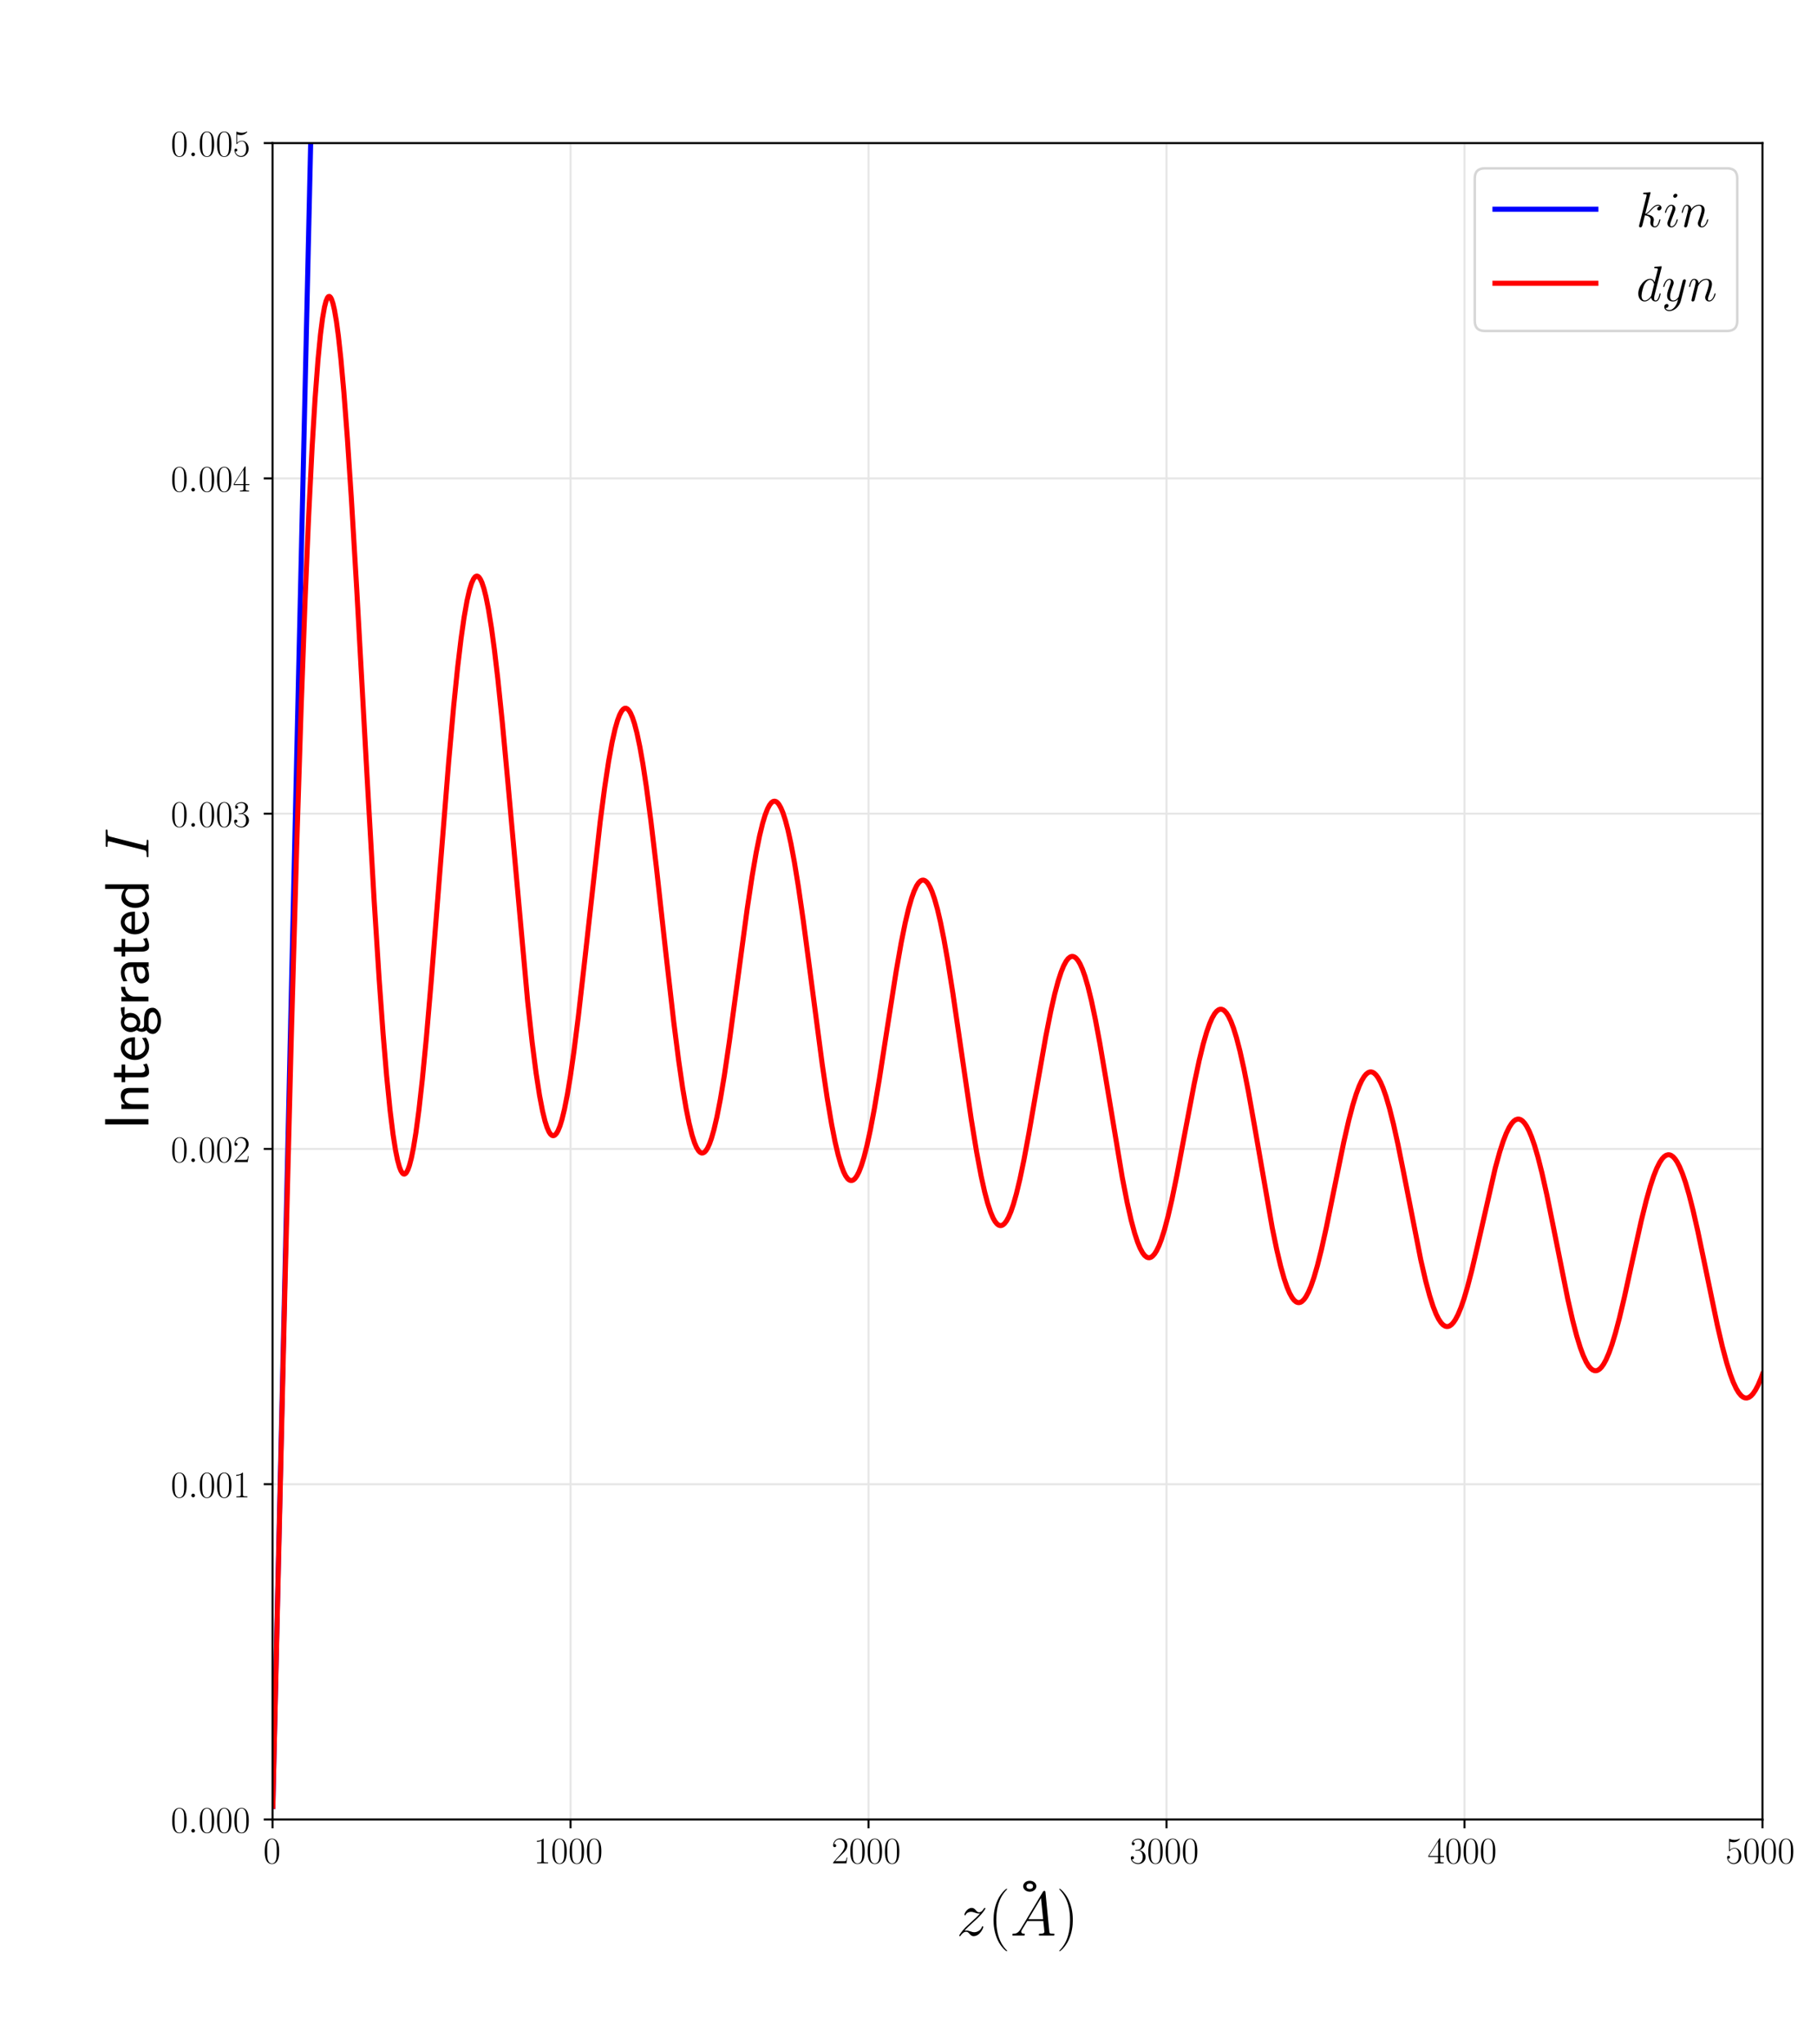 <?xml version="1.0" encoding="utf-8" standalone="no"?>
<!DOCTYPE svg PUBLIC "-//W3C//DTD SVG 1.1//EN"
  "http://www.w3.org/Graphics/SVG/1.1/DTD/svg11.dtd">
<!-- Created with matplotlib (https://matplotlib.org/) -->
<svg height="810pt" version="1.1" viewBox="0 0 720 810" width="720pt" xmlns="http://www.w3.org/2000/svg" xmlns:xlink="http://www.w3.org/1999/xlink">
 <defs>
  <style type="text/css">*{stroke-linecap:butt;stroke-linejoin:round;}</style>
 </defs>
 <g id="figure_1">
  <g id="patch_1">
   <path d="M 0 810 
L 720 810 
L 720 0 
L 0 0 
z
" style="fill:#ffffff;"/>
  </g>
  <g id="axes_1">
   <g id="patch_2">
    <path d="M 108 720.9 
L 698.4 720.9 
L 698.4 56.7 
L 108 56.7 
z
" style="fill:#ffffff;"/>
   </g>
   <g id="matplotlib.axis_1">
    <g id="xtick_1">
     <g id="line2d_1">
      <path clip-path="url(#p5149ba539e)" d="M 108 720.9 
L 108 56.7 
" style="fill:none;stroke:#e6e6e6;stroke-linecap:square;stroke-width:0.8;"/>
     </g>
     <g id="line2d_2">
      <defs>
       <path d="M 0 0 
L 0 3.5 
" id="m4b9dac8e34" style="stroke:#000000;stroke-width:0.8;"/>
      </defs>
      <g>
       <use style="stroke:#000000;stroke-width:0.8;" x="108" xlink:href="#m4b9dac8e34" y="720.9"/>
      </g>
     </g>
     <g id="text_1">
      <!-- $\mathdefault{0}$ -->
      <g transform="translate(104.342 738.278)scale(0.15 -0.15)">
       <defs>
        <path d="M 42 31.641 
C 42 37.75 41.906 48.125 37.703 56.109 
C 34 63.109 28.094 65.594 22.906 65.594 
C 18.094 65.594 12 63.406 8.203 56.203 
C 4.203 48.719 3.797 39.438 3.797 31.641 
C 3.797 25.953 3.906 17.281 7 9.672 
C 11.297 -0.609 19 -2 22.906 -2 
C 27.5 -2 34.5 -0.109 38.594 9.375 
C 41.594 16.281 42 24.359 42 31.641 
z
M 22.906 -0.406 
C 16.5 -0.406 12.703 5.078 11.297 12.688 
C 10.203 18.562 10.203 27.156 10.203 32.75 
C 10.203 40.438 10.203 46.828 11.5 52.922 
C 13.406 61.391 19 64 22.906 64 
C 27 64 32.297 61.297 34.203 53.125 
C 35.5 47.438 35.594 40.734 35.594 32.75 
C 35.594 26.25 35.594 18.266 34.406 12.375 
C 32.297 1.484 26.406 -0.406 22.906 -0.406 
z
" id="CMR17-48"/>
       </defs>
       <use transform="scale(0.996)" xlink:href="#CMR17-48"/>
      </g>
     </g>
    </g>
    <g id="xtick_2">
     <g id="line2d_3">
      <path clip-path="url(#p5149ba539e)" d="M 226.08 720.9 
L 226.08 56.7 
" style="fill:none;stroke:#e6e6e6;stroke-linecap:square;stroke-width:0.8;"/>
     </g>
     <g id="line2d_4">
      <g>
       <use style="stroke:#000000;stroke-width:0.8;" x="226.08" xlink:href="#m4b9dac8e34" y="720.9"/>
      </g>
     </g>
     <g id="text_2">
      <!-- $\mathdefault{1000}$ -->
      <g transform="translate(211.448 738.278)scale(0.15 -0.15)">
       <defs>
        <path d="M 26.594 63.406 
C 26.594 65.5 26.5 65.5 25.094 65.5 
C 21.203 61.188 15.297 59.797 9.703 59.797 
C 9.406 59.797 8.906 59.797 8.797 59.5 
C 8.703 59.297 8.703 59.094 8.703 57 
C 11.797 57 17 57.594 21 59.984 
L 21 7.203 
C 21 3.688 20.797 2.5 12.203 2.5 
L 9.203 2.5 
L 9.203 0 
C 14 0 19 0 23.797 0 
C 28.594 0 33.594 0 38.406 0 
L 38.406 2.5 
L 35.406 2.5 
C 26.797 2.5 26.594 3.594 26.594 7.156 
z
" id="CMR17-49"/>
       </defs>
       <use transform="scale(0.996)" xlink:href="#CMR17-49"/>
       <use transform="translate(45.69 0)scale(0.996)" xlink:href="#CMR17-48"/>
       <use transform="translate(91.381 0)scale(0.996)" xlink:href="#CMR17-48"/>
       <use transform="translate(137.071 0)scale(0.996)" xlink:href="#CMR17-48"/>
      </g>
     </g>
    </g>
    <g id="xtick_3">
     <g id="line2d_5">
      <path clip-path="url(#p5149ba539e)" d="M 344.16 720.9 
L 344.16 56.7 
" style="fill:none;stroke:#e6e6e6;stroke-linecap:square;stroke-width:0.8;"/>
     </g>
     <g id="line2d_6">
      <g>
       <use style="stroke:#000000;stroke-width:0.8;" x="344.16" xlink:href="#m4b9dac8e34" y="720.9"/>
      </g>
     </g>
     <g id="text_3">
      <!-- $\mathdefault{2000}$ -->
      <g transform="translate(329.528 738.278)scale(0.15 -0.15)">
       <defs>
        <path d="M 41.703 15.453 
L 39.906 15.453 
C 38.906 8.375 38.094 7.172 37.703 6.562 
C 37.203 5.766 30 5.766 28.594 5.766 
L 9.406 5.766 
C 13 9.672 20 16.75 28.5 24.953 
C 34.594 30.734 41.703 37.531 41.703 47.422 
C 41.703 59.219 32.297 66 21.797 66 
C 10.797 66 4.094 56.312 4.094 47.344 
C 4.094 43.438 7 42.938 8.203 42.938 
C 9.203 42.938 12.203 43.547 12.203 47.031 
C 12.203 50.109 9.594 51 8.203 51 
C 7.594 51 7 50.906 6.594 50.703 
C 8.5 59.219 14.297 63.406 20.406 63.406 
C 29.094 63.406 34.797 56.516 34.797 47.422 
C 34.797 38.734 29.703 31.25 24 24.75 
L 4.094 2.281 
L 4.094 0 
L 39.297 0 
z
" id="CMR17-50"/>
       </defs>
       <use transform="scale(0.996)" xlink:href="#CMR17-50"/>
       <use transform="translate(45.69 0)scale(0.996)" xlink:href="#CMR17-48"/>
       <use transform="translate(91.381 0)scale(0.996)" xlink:href="#CMR17-48"/>
       <use transform="translate(137.071 0)scale(0.996)" xlink:href="#CMR17-48"/>
      </g>
     </g>
    </g>
    <g id="xtick_4">
     <g id="line2d_7">
      <path clip-path="url(#p5149ba539e)" d="M 462.24 720.9 
L 462.24 56.7 
" style="fill:none;stroke:#e6e6e6;stroke-linecap:square;stroke-width:0.8;"/>
     </g>
     <g id="line2d_8">
      <g>
       <use style="stroke:#000000;stroke-width:0.8;" x="462.24" xlink:href="#m4b9dac8e34" y="720.9"/>
      </g>
     </g>
     <g id="text_4">
      <!-- $\mathdefault{3000}$ -->
      <g transform="translate(447.608 738.278)scale(0.15 -0.15)">
       <defs>
        <path d="M 22.094 33.703 
C 31 33.703 34.906 25.969 34.906 17.031 
C 34.906 5 28.5 0.391 22.703 0.391 
C 17.406 0.391 8.797 3.031 6.094 10.828 
C 6.594 10.625 7.094 10.625 7.594 10.625 
C 10 10.625 11.797 12.219 11.797 14.812 
C 11.797 17.703 9.594 19 7.594 19 
C 5.906 19 3.297 18.203 3.297 14.469 
C 3.297 5.234 12.297 -2 22.906 -2 
C 34 -2 42.5 6.719 42.5 16.953 
C 42.5 26.672 34.5 33.703 25 34.797 
C 32.594 36.375 39.906 43.062 39.906 52.016 
C 39.906 59.688 32 65.297 23 65.297 
C 13.906 65.297 5.906 59.828 5.906 52.016 
C 5.906 48.594 8.5 48 9.797 48 
C 11.906 48 13.703 49.297 13.703 51.891 
C 13.703 54.469 11.906 55.766 9.797 55.766 
C 9.406 55.766 8.906 55.766 8.5 55.578 
C 11.406 61.859 19.297 63 22.797 63 
C 26.297 63 32.906 61.328 32.906 51.875 
C 32.906 49.109 32.5 44.188 29.094 39.844 
C 26.094 36 22.703 36 19.406 35.688 
C 18.906 35.688 16.594 35.453 16.203 35.453 
C 15.5 35.359 15.094 35.266 15.094 34.5 
C 15.094 33.797 15.203 33.703 17.203 33.703 
z
" id="CMR17-51"/>
       </defs>
       <use transform="scale(0.996)" xlink:href="#CMR17-51"/>
       <use transform="translate(45.69 0)scale(0.996)" xlink:href="#CMR17-48"/>
       <use transform="translate(91.381 0)scale(0.996)" xlink:href="#CMR17-48"/>
       <use transform="translate(137.071 0)scale(0.996)" xlink:href="#CMR17-48"/>
      </g>
     </g>
    </g>
    <g id="xtick_5">
     <g id="line2d_9">
      <path clip-path="url(#p5149ba539e)" d="M 580.32 720.9 
L 580.32 56.7 
" style="fill:none;stroke:#e6e6e6;stroke-linecap:square;stroke-width:0.8;"/>
     </g>
     <g id="line2d_10">
      <g>
       <use style="stroke:#000000;stroke-width:0.8;" x="580.32" xlink:href="#m4b9dac8e34" y="720.9"/>
      </g>
     </g>
     <g id="text_5">
      <!-- $\mathdefault{4000}$ -->
      <g transform="translate(565.688 738.278)scale(0.15 -0.15)">
       <defs>
        <path d="M 33.594 64.406 
C 33.594 66.5 33.5 66.5 31.703 66.5 
L 2 19.594 
L 2 17 
L 27.797 17 
L 27.797 7.141 
C 27.797 3.5 27.594 2.5 20.594 2.5 
L 18.703 2.5 
L 18.703 0 
C 21.906 0 27.297 0 30.703 0 
C 34.094 0 39.5 0 42.703 0 
L 42.703 2.5 
L 40.797 2.5 
C 33.797 2.5 33.594 3.5 33.594 7.141 
L 33.594 17 
L 43.797 17 
L 43.797 19.594 
L 33.594 19.594 
z
M 28.094 57.859 
L 28.094 19.594 
L 4 19.594 
z
" id="CMR17-52"/>
       </defs>
       <use transform="scale(0.996)" xlink:href="#CMR17-52"/>
       <use transform="translate(45.69 0)scale(0.996)" xlink:href="#CMR17-48"/>
       <use transform="translate(91.381 0)scale(0.996)" xlink:href="#CMR17-48"/>
       <use transform="translate(137.071 0)scale(0.996)" xlink:href="#CMR17-48"/>
      </g>
     </g>
    </g>
    <g id="xtick_6">
     <g id="line2d_11">
      <path clip-path="url(#p5149ba539e)" d="M 698.4 720.9 
L 698.4 56.7 
" style="fill:none;stroke:#e6e6e6;stroke-linecap:square;stroke-width:0.8;"/>
     </g>
     <g id="line2d_12">
      <g>
       <use style="stroke:#000000;stroke-width:0.8;" x="698.4" xlink:href="#m4b9dac8e34" y="720.9"/>
      </g>
     </g>
     <g id="text_6">
      <!-- $\mathdefault{5000}$ -->
      <g transform="translate(683.768 738.278)scale(0.15 -0.15)">
       <defs>
        <path d="M 11.406 57.688 
C 12.406 57.281 16.5 56 20.703 56 
C 30 56 35.094 61.109 38 64.062 
C 38 64.953 38 65.5 37.406 65.5 
C 37.297 65.5 37.094 65.5 36.297 65.047 
C 32.797 63.406 28.703 62.078 23.703 62.078 
C 20.703 62.078 16.203 62.484 11.297 64.672 
C 10.203 65.172 10 65.172 9.906 65.172 
C 9.406 65.172 9.297 65.062 9.297 63.078 
L 9.297 34.422 
C 9.297 32.641 9.297 32.141 10.297 32.141 
C 10.797 32.141 11 32.344 11.5 33.031 
C 14.703 37.516 19.094 39.406 24.094 39.406 
C 27.594 39.406 35.094 37.219 35.094 20.141 
C 35.094 16.953 35.094 11.172 32.094 6.578 
C 29.594 2.484 25.703 0.391 21.406 0.391 
C 14.797 0.391 8.094 5 6.297 12.719 
C 6.703 12.609 7.5 12.422 7.906 12.422 
C 9.203 12.422 11.703 13.125 11.703 16.219 
C 11.703 18.906 9.797 20 7.906 20 
C 5.594 20 4.094 18.594 4.094 15.797 
C 4.094 7.094 11 -2 21.594 -2 
C 31.906 -2 41.703 6.875 41.703 19.75 
C 41.703 31.719 33.906 41 24.203 41 
C 19.094 41 14.797 39.109 11.406 35.531 
z
" id="CMR17-53"/>
       </defs>
       <use transform="scale(0.996)" xlink:href="#CMR17-53"/>
       <use transform="translate(45.69 0)scale(0.996)" xlink:href="#CMR17-48"/>
       <use transform="translate(91.381 0)scale(0.996)" xlink:href="#CMR17-48"/>
       <use transform="translate(137.071 0)scale(0.996)" xlink:href="#CMR17-48"/>
      </g>
     </g>
    </g>
    <g id="text_7">
     <!-- $z(\AA)$ -->
     <g transform="translate(379.019 766.884)scale(0.25 -0.25)">
      <defs>
       <path d="M 12.703 7.594 
C 17 12.547 20.5 15.688 25.5 20.25 
C 31.5 25.5 34.094 28.016 35.5 29.547 
C 42.5 36.531 46 42.391 46 43.188 
C 46 44 45.203 44 45 44 
C 44.297 44 44.094 43.641 43.594 42.969 
C 41.094 38.969 38.703 36.984 36.094 36.984 
C 34 36.984 32.906 37.828 31 40.078 
C 28.906 42.422 27.203 44 24.297 44 
C 17 44 12.594 35.266 12.594 33.25 
C 12.594 32.938 12.703 32.312 13.594 32.312 
C 14.406 32.312 14.5 32.672 14.797 33.328 
C 16.5 37.062 21.297 37.719 23.203 37.719 
C 25.297 37.719 27.297 37.125 29.406 36.359 
C 33.203 35 34.797 35 35.797 35 
C 36.5 35 36.906 35 37.406 35.094 
C 34.094 31.156 28.703 26.297 24.203 22.156 
L 14.094 12.75 
C 8 6.484 4.297 0.516 4.297 -0.188 
C 4.297 -0.797 4.797 -1 5.406 -1 
C 6 -1 6.094 -0.891 6.797 0.219 
C 8.406 2.547 11.594 6 15.297 6 
C 17.406 6 18.406 5.344 20.406 3.016 
C 22.297 0.953 24 -1 27.203 -1 
C 37 -1 42.594 11.438 42.594 13.688 
C 42.594 14.109 42.5 14.719 41.5 14.719 
C 40.703 14.719 40.594 14.328 40.297 13.359 
C 38.094 7.625 32.203 5.281 28.297 5.281 
C 26.203 5.281 24.203 5.875 22.094 6.641 
C 18.094 8 17 8 15.703 8 
C 14.703 8 13.594 8 12.703 7.594 
z
" id="CMMI12-122"/>
       <path d="M 30.594 -24.391 
C 30.594 -24.297 30.594 -24.094 30.297 -23.797 
C 25.703 -19.125 13.406 -6.359 13.406 24.703 
C 13.406 55.766 25.5 68.422 30.406 73.391 
C 30.406 73.5 30.594 73.703 30.594 74 
C 30.594 74.297 30.297 74.5 29.906 74.5 
C 28.797 74.5 20.297 67.125 15.406 56.156 
C 10.406 45.109 9 34.359 9 24.812 
C 9 17.625 9.703 5.484 15.703 -7.359 
C 20.5 -17.734 28.703 -25 29.906 -25 
C 30.406 -25 30.594 -24.797 30.594 -24.391 
z
" id="CMR17-40"/>
       <path d="M 41.703 60.75 
C 41.703 65.312 37.203 69.469 31.203 69.469 
C 25.203 69.469 20.703 65.312 20.703 60.75 
C 20.703 56.172 25.203 52 31.203 52 
C 37.203 52 41.703 56.172 41.703 60.75 
z
M 31.203 56.484 
C 29 56.484 26 57.172 26 60.734 
C 26 64.094 28.703 65 31.203 65 
C 33.406 65 36.406 64.297 36.406 60.734 
C 36.406 57.375 33.703 56.484 31.203 56.484 
z
" id="CMSS17-23"/>
       <path d="M 17 10.797 
C 13.5 4.906 10.094 2.906 5.297 2.906 
C 4.203 2.812 3.406 2.812 3.406 0.906 
C 3.406 0.375 3.906 0 4.594 0 
C 6.406 0 10.906 0 12.703 0 
C 15.594 0 18.797 0 21.594 0 
C 22.203 0 23.406 0 23.406 1.906 
C 23.406 2.812 22.594 2.906 22 2.906 
C 19.703 2.906 17.797 3.688 17.797 6.062 
C 17.797 7.438 18.406 8.531 19.703 10.703 
L 27.297 23.109 
L 52.797 23.109 
C 52.906 22.234 52.906 21.453 53 20.562 
C 53.297 18 54.5 7.734 54.5 5.875 
C 54.5 2.906 49.406 2.906 47.797 2.906 
C 46.703 2.906 45.594 2.906 45.594 1.094 
C 45.594 0 46.5 0 47.094 0 
C 48.797 0 50.797 0 52.5 0 
L 58.203 0 
C 64.297 0 68.703 0 68.797 0 
C 69.5 0 70.594 0 70.594 1.906 
C 70.594 2.906 69.703 2.906 68.203 2.906 
C 62.703 2.906 62.594 3.812 62.297 6.781 
L 56.203 68.812 
C 56 70.797 55.594 71 54.5 71 
C 53.5 71 52.906 70.797 52 69.297 
z
M 29 26 
L 49.094 59.672 
L 52.5 26 
z
" id="CMMI12-65"/>
       <path d="M 26.297 24.703 
C 26.297 31.875 25.594 44.016 19.594 56.859 
C 14.797 67.234 6.594 74.5 5.406 74.5 
C 5.094 74.5 4.703 74.391 4.703 73.891 
C 4.703 73.703 4.797 73.594 4.906 73.391 
C 9.703 68.406 21.906 55.75 21.906 24.75 
C 21.906 -6.359 9.797 -19.016 4.906 -24.016 
C 4.797 -24.203 4.703 -24.312 4.703 -24.5 
C 4.703 -25 5.094 -25 5.406 -25 
C 6.5 -25 15 -17.625 19.906 -6.656 
C 24.906 4.391 26.297 15.141 26.297 24.703 
z
" id="CMR17-41"/>
      </defs>
      <use transform="scale(0.996)" xlink:href="#CMMI12-122"/>
      <use transform="translate(49.755 0)scale(0.996)" xlink:href="#CMR17-40"/>
      <use transform="translate(85.036 17.619)scale(0.996)" xlink:href="#CMSS17-23"/>
      <use transform="translate(85.036 0)scale(0.996)" xlink:href="#CMMI12-65"/>
      <use transform="translate(158.164 0)scale(0.996)" xlink:href="#CMR17-41"/>
     </g>
    </g>
   </g>
   <g id="matplotlib.axis_2">
    <g id="ytick_1">
     <g id="line2d_13">
      <path clip-path="url(#p5149ba539e)" d="M 108 720.9 
L 698.4 720.9 
" style="fill:none;stroke:#e6e6e6;stroke-linecap:square;stroke-width:0.8;"/>
     </g>
     <g id="line2d_14">
      <defs>
       <path d="M 0 0 
L -3.5 0 
" id="m3fe569fb90" style="stroke:#000000;stroke-width:0.8;"/>
      </defs>
      <g>
       <use style="stroke:#000000;stroke-width:0.8;" x="108" xlink:href="#m3fe569fb90" y="720.9"/>
      </g>
     </g>
     <g id="text_8">
      <!-- $\mathdefault{0.000}$ -->
      <g transform="translate(67.67 726.089)scale(0.15 -0.15)">
       <defs>
        <path d="M 18.406 4.797 
C 18.406 7.688 16 9.672 13.594 9.672 
C 10.703 9.672 8.703 7.281 8.703 4.891 
C 8.703 2 11.094 0 13.5 0 
C 16.406 0 18.406 2.391 18.406 4.797 
z
" id="CMMI12-58"/>
       </defs>
       <use transform="scale(0.996)" xlink:href="#CMR17-48"/>
       <use transform="translate(45.69 0)scale(0.996)" xlink:href="#CMMI12-58"/>
       <use transform="translate(72.788 0)scale(0.996)" xlink:href="#CMR17-48"/>
       <use transform="translate(118.478 0)scale(0.996)" xlink:href="#CMR17-48"/>
       <use transform="translate(164.169 0)scale(0.996)" xlink:href="#CMR17-48"/>
      </g>
     </g>
    </g>
    <g id="ytick_2">
     <g id="line2d_15">
      <path clip-path="url(#p5149ba539e)" d="M 108 588.06 
L 698.4 588.06 
" style="fill:none;stroke:#e6e6e6;stroke-linecap:square;stroke-width:0.8;"/>
     </g>
     <g id="line2d_16">
      <g>
       <use style="stroke:#000000;stroke-width:0.8;" x="108" xlink:href="#m3fe569fb90" y="588.06"/>
      </g>
     </g>
     <g id="text_9">
      <!-- $\mathdefault{0.001}$ -->
      <g transform="translate(67.67 593.249)scale(0.15 -0.15)">
       <use transform="scale(0.996)" xlink:href="#CMR17-48"/>
       <use transform="translate(45.69 0)scale(0.996)" xlink:href="#CMMI12-58"/>
       <use transform="translate(72.788 0)scale(0.996)" xlink:href="#CMR17-48"/>
       <use transform="translate(118.478 0)scale(0.996)" xlink:href="#CMR17-48"/>
       <use transform="translate(164.169 0)scale(0.996)" xlink:href="#CMR17-49"/>
      </g>
     </g>
    </g>
    <g id="ytick_3">
     <g id="line2d_17">
      <path clip-path="url(#p5149ba539e)" d="M 108 455.22 
L 698.4 455.22 
" style="fill:none;stroke:#e6e6e6;stroke-linecap:square;stroke-width:0.8;"/>
     </g>
     <g id="line2d_18">
      <g>
       <use style="stroke:#000000;stroke-width:0.8;" x="108" xlink:href="#m3fe569fb90" y="455.22"/>
      </g>
     </g>
     <g id="text_10">
      <!-- $\mathdefault{0.002}$ -->
      <g transform="translate(67.67 460.409)scale(0.15 -0.15)">
       <use transform="scale(0.996)" xlink:href="#CMR17-48"/>
       <use transform="translate(45.69 0)scale(0.996)" xlink:href="#CMMI12-58"/>
       <use transform="translate(72.788 0)scale(0.996)" xlink:href="#CMR17-48"/>
       <use transform="translate(118.478 0)scale(0.996)" xlink:href="#CMR17-48"/>
       <use transform="translate(164.169 0)scale(0.996)" xlink:href="#CMR17-50"/>
      </g>
     </g>
    </g>
    <g id="ytick_4">
     <g id="line2d_19">
      <path clip-path="url(#p5149ba539e)" d="M 108 322.38 
L 698.4 322.38 
" style="fill:none;stroke:#e6e6e6;stroke-linecap:square;stroke-width:0.8;"/>
     </g>
     <g id="line2d_20">
      <g>
       <use style="stroke:#000000;stroke-width:0.8;" x="108" xlink:href="#m3fe569fb90" y="322.38"/>
      </g>
     </g>
     <g id="text_11">
      <!-- $\mathdefault{0.003}$ -->
      <g transform="translate(67.67 327.569)scale(0.15 -0.15)">
       <use transform="scale(0.996)" xlink:href="#CMR17-48"/>
       <use transform="translate(45.69 0)scale(0.996)" xlink:href="#CMMI12-58"/>
       <use transform="translate(72.788 0)scale(0.996)" xlink:href="#CMR17-48"/>
       <use transform="translate(118.478 0)scale(0.996)" xlink:href="#CMR17-48"/>
       <use transform="translate(164.169 0)scale(0.996)" xlink:href="#CMR17-51"/>
      </g>
     </g>
    </g>
    <g id="ytick_5">
     <g id="line2d_21">
      <path clip-path="url(#p5149ba539e)" d="M 108 189.54 
L 698.4 189.54 
" style="fill:none;stroke:#e6e6e6;stroke-linecap:square;stroke-width:0.8;"/>
     </g>
     <g id="line2d_22">
      <g>
       <use style="stroke:#000000;stroke-width:0.8;" x="108" xlink:href="#m3fe569fb90" y="189.54"/>
      </g>
     </g>
     <g id="text_12">
      <!-- $\mathdefault{0.004}$ -->
      <g transform="translate(67.67 194.729)scale(0.15 -0.15)">
       <use transform="scale(0.996)" xlink:href="#CMR17-48"/>
       <use transform="translate(45.69 0)scale(0.996)" xlink:href="#CMMI12-58"/>
       <use transform="translate(72.788 0)scale(0.996)" xlink:href="#CMR17-48"/>
       <use transform="translate(118.478 0)scale(0.996)" xlink:href="#CMR17-48"/>
       <use transform="translate(164.169 0)scale(0.996)" xlink:href="#CMR17-52"/>
      </g>
     </g>
    </g>
    <g id="ytick_6">
     <g id="line2d_23">
      <path clip-path="url(#p5149ba539e)" d="M 108 56.7 
L 698.4 56.7 
" style="fill:none;stroke:#e6e6e6;stroke-linecap:square;stroke-width:0.8;"/>
     </g>
     <g id="line2d_24">
      <g>
       <use style="stroke:#000000;stroke-width:0.8;" x="108" xlink:href="#m3fe569fb90" y="56.7"/>
      </g>
     </g>
     <g id="text_13">
      <!-- $\mathdefault{0.005}$ -->
      <g transform="translate(67.67 61.889)scale(0.15 -0.15)">
       <use transform="scale(0.996)" xlink:href="#CMR17-48"/>
       <use transform="translate(45.69 0)scale(0.996)" xlink:href="#CMMI12-58"/>
       <use transform="translate(72.788 0)scale(0.996)" xlink:href="#CMR17-48"/>
       <use transform="translate(118.478 0)scale(0.996)" xlink:href="#CMR17-48"/>
       <use transform="translate(164.169 0)scale(0.996)" xlink:href="#CMR17-53"/>
      </g>
     </g>
    </g>
    <g id="text_14">
     <!-- Integrated $I$ -->
     <g transform="translate(58.826 447.683)rotate(-90)scale(0.25 -0.25)">
      <defs>
       <path d="M 17.094 69 
L 8.703 69 
L 8.703 0 
L 17.094 0 
z
" id="CMSS17-73"/>
       <path d="M 40.906 29.328 
C 40.906 35.672 39.406 44 28.094 44 
C 21.703 44 17.5 40.719 14.703 37.328 
L 14.703 43.094 
L 7.406 43.094 
L 7.406 0 
L 15 0 
L 15 24.359 
C 15 30.688 17.406 37.938 24.203 37.938 
C 33 37.938 33.297 32 33.297 28.578 
L 33.297 0 
L 40.906 0 
z
" id="CMSS17-110"/>
       <path d="M 16.703 37 
L 29.703 37 
L 29.703 42.766 
L 16.703 42.766 
L 16.703 55 
L 9.594 55 
L 9.594 42.766 
L 1.703 42.766 
L 1.703 37 
L 9.406 37 
L 9.406 11.703 
C 9.406 6 10.703 -1 17.297 -1 
C 22.297 -1 26.906 0.391 31.297 2.688 
L 29.703 8.562 
C 27.297 6.469 24.406 5.266 21.297 5.266 
C 16.906 5.266 16.703 10.875 16.703 13.375 
z
" id="CMSS17-116"/>
       <path d="M 39.094 21.516 
C 39.094 24.844 38.906 31.297 35.703 36.641 
C 32.203 42.391 26.5 44 22.203 44 
C 11.797 44 3 34.188 3 21.484 
C 3 9.094 12.094 -1 23.594 -1 
C 28.094 -1 33.594 0.297 38.594 3.875 
C 38.594 4.281 38.406 6.469 38.297 6.562 
C 38.297 6.766 38 9.844 38 10.25 
C 33.203 6.359 27.703 5.078 23.703 5.078 
C 17.297 5.078 10.406 10.422 10.094 21.516 
z
M 10.906 27 
C 12.203 32.562 16.594 37.828 22.203 37.828 
C 23.703 37.828 30.703 37.828 32.5 27 
z
" id="CMSS17-101"/>
       <path d="M 44.5 43.875 
C 38.797 43.875 33.906 42.781 29.906 40.891 
C 26.594 43.391 23.203 43.875 20.906 43.875 
C 12.203 43.875 5.594 36.703 5.594 28.344 
C 5.594 22.938 8.594 18.859 8.797 18.672 
C 7 16.172 6 13.484 6 10.5 
C 6 7 7.406 4.516 8.5 3.125 
C 3.297 -0.047 2.594 -4.906 2.594 -6.797 
C 2.594 -14.031 11.703 -20 23.406 -20 
C 35.203 -20 44.297 -14.031 44.297 -6.688 
C 44.297 7 29 7 24.797 7 
L 16.703 7 
C 15.203 7 11.203 7 11.203 12.359 
C 11.203 14.391 12.094 15.688 12.203 15.781 
C 13.703 14.688 16.797 13 20.906 13 
C 29.203 13 36.094 19.969 36.094 28.547 
C 36.094 33.312 33.906 36.797 33 38 
L 33.297 38 
C 33.594 38 37.797 38 39.297 38 
C 42.5 38 42.797 37.953 45.594 37.797 
z
M 20.906 18.469 
C 17.5 18.469 12.703 20.547 12.703 28.484 
C 12.703 37.109 18.203 38.5 20.797 38.5 
C 24.203 38.5 29 36.422 29 28.484 
C 29 19.859 23.5 18.469 20.906 18.469 
z
M 24.703 -0.156 
C 27.094 -0.156 37.203 -0.156 37.203 -6.906 
C 37.203 -11.156 31 -14.516 23.5 -14.516 
C 15.906 -14.516 9.703 -11.25 9.703 -6.797 
C 9.703 -6.297 9.703 -0.156 16.594 -0.156 
z
" id="CMSS17-103"/>
       <path d="M 14.906 21.297 
C 14.906 30.703 21.797 37 30.594 37 
L 30.594 43.578 
C 24.203 43.578 18.203 40.391 14.594 35.203 
L 14.594 43.094 
L 7.5 43.094 
L 7.5 0 
L 14.906 0 
z
" id="CMSS17-114"/>
       <path d="M 37.594 27.984 
C 37.594 37.375 30.906 43.875 21.906 43.875 
C 17.5 43.875 12.703 43.078 7.203 39.891 
L 7.797 33.359 
C 10.297 35.125 14.594 38 21.797 38 
C 26.906 38 30 34.062 30 27.844 
L 30 24 
C 14 24 4 19.344 4 11.344 
C 4 7.203 6.5 -1 14.797 -1 
C 16.297 -1 24.406 -1 30.203 3.391 
L 30.203 -0.297 
L 37.594 -0.297 
z
M 30 12.75 
C 30 10.953 30 8.562 27 6.781 
C 24.406 5.078 21.094 5.078 19.703 5.078 
C 14.703 5.078 11.297 7.984 11.297 11.625 
C 11.297 18.922 26.906 18.922 30 18.922 
z
" id="CMSS17-97"/>
       <path d="M 40.797 69 
L 33.406 69 
L 33.406 38.094 
C 30.297 40.672 25.203 43.062 19.594 43.062 
C 10.5 43.062 3.297 33.297 3.297 21.047 
C 3.297 8.781 10.406 -1 19.297 -1 
C 26.203 -1 30.797 2.688 33.203 4.781 
L 33.203 -0.203 
L 40.797 -0.203 
z
M 33.203 13.062 
C 33.203 11.672 33.203 10.203 30.094 7.531 
C 28.094 5.859 25.703 5.078 23.406 5.078 
C 18 5.078 10.906 9 10.906 20.938 
C 10.906 33.344 18.906 37 24.406 37 
C 28.094 37 31.094 35.219 33.203 32.266 
z
" id="CMSS17-100"/>
       <path d="M 36.797 60.625 
C 37.703 64.109 37.906 65.109 45.203 65.109 
C 47.406 65.109 48.203 65.109 48.203 67 
C 48.203 68 47.094 68 46.797 68 
C 45 68 42.797 68 41 68 
L 28.703 68 
C 26.703 68 24.406 68 22.406 68 
C 21.594 68 20.5 68 20.5 66.109 
C 20.5 65.109 21.297 65.109 23.297 65.109 
C 29.5 65.109 29.5 64.312 29.5 63.219 
C 29.5 62.531 29.297 61.922 29.094 61.031 
L 15.594 7.375 
C 14.703 3.891 14.5 2.891 7.203 2.891 
C 5 2.891 4.094 2.891 4.094 1 
C 4.094 0 5.094 0 5.594 0 
C 7.406 0 9.594 0 11.406 0 
L 23.703 0 
C 25.703 0 27.906 0 29.906 0 
C 30.703 0 31.906 0 31.906 1.797 
C 31.906 2.891 31.297 2.891 29.094 2.891 
C 22.906 2.891 22.906 3.688 22.906 4.875 
C 22.906 5.078 22.906 5.578 23.297 7.172 
z
" id="CMMI12-73"/>
      </defs>
      <use transform="scale(0.996)" xlink:href="#CMSS17-73"/>
      <use transform="translate(25.784 0)scale(0.996)" xlink:href="#CMSS17-110"/>
      <use transform="translate(73.989 0)scale(0.996)" xlink:href="#CMSS17-116"/>
      <use transform="translate(107.82 0)scale(0.996)" xlink:href="#CMSS17-101"/>
      <use transform="translate(149.459 0)scale(0.996)" xlink:href="#CMSS17-103"/>
      <use transform="translate(196.303 0)scale(0.996)" xlink:href="#CMSS17-114"/>
      <use transform="translate(228.213 0)scale(0.996)" xlink:href="#CMSS17-97"/>
      <use transform="translate(273.135 0)scale(0.996)" xlink:href="#CMSS17-116"/>
      <use transform="translate(306.966 0)scale(0.996)" xlink:href="#CMSS17-101"/>
      <use transform="translate(348.605 0)scale(0.996)" xlink:href="#CMSS17-100"/>
      <use transform="translate(428.039 0)scale(0.996)" xlink:href="#CMMI12-73"/>
     </g>
    </g>
   </g>
   <g id="line2d_25">
    <path clip-path="url(#p5149ba539e)" d="M 108.118 715.709 
L 124.42 -1 
L 124.42 -1 
" style="fill:none;stroke:#0000ff;stroke-linecap:square;stroke-width:2;"/>
   </g>
   <g id="line2d_26">
    <path clip-path="url(#p5149ba539e)" d="M 108.118 715.709 
L 112.842 512.744 
L 115.401 412.142 
L 117.566 335.651 
L 119.337 280.321 
L 120.912 237.33 
L 122.29 204.856 
L 123.667 177.407 
L 124.848 157.982 
L 126.029 142.386 
L 127.013 132.312 
L 127.801 126.149 
L 128.588 121.648 
L 129.178 119.346 
L 129.769 117.945 
L 130.163 117.504 
L 130.556 117.451 
L 130.95 117.778 
L 131.344 118.479 
L 131.934 120.217 
L 132.525 122.753 
L 133.312 127.33 
L 134.099 133.206 
L 135.083 142.259 
L 136.264 155.412 
L 137.642 173.534 
L 139.217 197.283 
L 141.382 233.815 
L 145.318 305.31 
L 148.271 357.006 
L 150.239 387.933 
L 151.814 409.706 
L 153.191 426.174 
L 154.569 439.953 
L 155.75 449.473 
L 156.734 455.721 
L 157.521 459.592 
L 158.309 462.451 
L 158.899 463.931 
L 159.49 464.842 
L 159.883 465.136 
L 160.277 465.18 
L 160.671 464.978 
L 161.064 464.531 
L 161.655 463.409 
L 162.245 461.755 
L 163.033 458.745 
L 163.82 454.849 
L 164.804 448.8 
L 165.985 439.934 
L 167.363 427.609 
L 168.937 411.31 
L 170.906 388.403 
L 174.055 348.545 
L 177.795 301.817 
L 179.763 279.859 
L 181.337 264.454 
L 182.715 252.901 
L 183.896 244.613 
L 185.077 237.937 
L 186.061 233.669 
L 186.849 231.13 
L 187.636 229.382 
L 188.226 228.596 
L 188.62 228.322 
L 189.014 228.248 
L 189.407 228.373 
L 189.801 228.697 
L 190.391 229.553 
L 190.982 230.846 
L 191.769 233.241 
L 192.557 236.381 
L 193.541 241.312 
L 194.722 248.625 
L 195.903 257.337 
L 197.28 269.074 
L 199.052 286.242 
L 201.217 309.55 
L 209.09 396.767 
L 210.861 412.923 
L 212.436 425.209 
L 213.814 434.114 
L 214.995 440.25 
L 215.979 444.253 
L 216.766 446.705 
L 217.553 448.479 
L 218.144 449.362 
L 218.734 449.861 
L 219.128 449.98 
L 219.522 449.93 
L 219.915 449.711 
L 220.506 449.069 
L 221.096 448.056 
L 221.884 446.14 
L 222.671 443.597 
L 223.655 439.576 
L 224.836 433.588 
L 226.017 426.443 
L 227.395 416.821 
L 229.166 402.78 
L 231.528 382.031 
L 237.827 325.586 
L 239.598 312.036 
L 241.173 301.643 
L 242.55 294.063 
L 243.731 288.819 
L 244.715 285.397 
L 245.503 283.305 
L 246.29 281.803 
L 246.881 281.07 
L 247.471 280.675 
L 248.062 280.622 
L 248.652 280.908 
L 249.243 281.534 
L 249.833 282.496 
L 250.62 284.293 
L 251.408 286.666 
L 252.392 290.416 
L 253.573 296.008 
L 254.754 302.705 
L 256.131 311.772 
L 257.903 325.113 
L 260.068 343.347 
L 264.004 378.968 
L 266.957 404.775 
L 268.925 420.21 
L 270.5 431.038 
L 271.878 439.17 
L 273.058 445.019 
L 274.239 449.753 
L 275.224 452.802 
L 276.011 454.637 
L 276.798 455.925 
L 277.389 456.53 
L 277.979 456.825 
L 278.57 456.81 
L 279.16 456.488 
L 279.751 455.862 
L 280.341 454.936 
L 281.128 453.245 
L 281.916 451.048 
L 282.9 447.62 
L 284.081 442.567 
L 285.459 435.499 
L 287.033 426.087 
L 289.001 412.75 
L 291.757 392.293 
L 296.087 360.065 
L 298.055 347.023 
L 299.63 337.896 
L 301.008 331.089 
L 302.189 326.25 
L 303.173 322.979 
L 304.157 320.44 
L 304.944 318.955 
L 305.732 317.966 
L 306.322 317.555 
L 306.913 317.429 
L 307.503 317.589 
L 308.094 318.033 
L 308.684 318.761 
L 309.471 320.167 
L 310.259 322.061 
L 311.243 325.095 
L 312.227 328.839 
L 313.408 334.211 
L 314.786 341.583 
L 316.36 351.275 
L 318.329 364.896 
L 321.084 385.729 
L 325.808 421.646 
L 327.776 435.001 
L 329.548 445.524 
L 330.925 452.501 
L 332.106 457.528 
L 333.287 461.604 
L 334.271 464.235 
L 335.059 465.823 
L 335.846 466.944 
L 336.437 467.474 
L 337.027 467.739 
L 337.617 467.738 
L 338.208 467.473 
L 338.798 466.947 
L 339.586 465.845 
L 340.373 464.297 
L 341.357 461.755 
L 342.341 458.574 
L 343.522 453.97 
L 344.9 447.623 
L 346.475 439.272 
L 348.443 427.569 
L 351.592 407.252 
L 355.135 384.712 
L 357.103 373.528 
L 358.678 365.724 
L 360.056 359.929 
L 361.237 355.834 
L 362.221 353.091 
L 363.205 350.99 
L 363.992 349.789 
L 364.78 349.025 
L 365.37 348.743 
L 365.96 348.712 
L 366.551 348.932 
L 367.141 349.404 
L 367.732 350.125 
L 368.519 351.47 
L 369.307 353.246 
L 370.291 356.055 
L 371.472 360.25 
L 372.653 365.286 
L 374.03 372.123 
L 375.605 381.033 
L 377.573 393.464 
L 380.526 413.73 
L 384.856 443.404 
L 387.021 456.624 
L 388.792 466.014 
L 390.17 472.22 
L 391.351 476.678 
L 392.532 480.277 
L 393.516 482.588 
L 394.303 483.971 
L 395.091 484.935 
L 395.681 485.379 
L 396.272 485.586 
L 396.862 485.554 
L 397.453 485.286 
L 398.043 484.784 
L 398.83 483.757 
L 399.618 482.331 
L 400.602 480.008 
L 401.586 477.114 
L 402.767 472.942 
L 404.145 467.206 
L 405.719 459.679 
L 407.688 449.156 
L 411.034 429.781 
L 414.38 410.789 
L 416.348 400.822 
L 417.923 393.884 
L 419.3 388.746 
L 420.481 385.128 
L 421.465 382.714 
L 422.45 380.876 
L 423.237 379.836 
L 424.024 379.187 
L 424.615 378.96 
L 425.205 378.957 
L 425.796 379.179 
L 426.386 379.625 
L 427.173 380.565 
L 427.961 381.894 
L 428.945 384.09 
L 429.929 386.858 
L 431.11 390.893 
L 432.488 396.506 
L 434.062 403.972 
L 435.834 413.467 
L 438.196 427.383 
L 444.691 466.414 
L 446.659 476.515 
L 448.234 483.476 
L 449.612 488.596 
L 450.793 492.183 
L 451.777 494.569 
L 452.761 496.383 
L 453.548 497.412 
L 454.335 498.061 
L 454.926 498.295 
L 455.516 498.314 
L 456.107 498.119 
L 456.697 497.711 
L 457.485 496.84 
L 458.272 495.604 
L 459.256 493.562 
L 460.24 490.994 
L 461.421 487.263 
L 462.799 482.101 
L 464.374 475.286 
L 466.342 465.699 
L 469.294 450.04 
L 473.231 429.321 
L 475.199 420.109 
L 476.774 413.691 
L 478.151 408.934 
L 479.332 405.582 
L 480.317 403.346 
L 481.301 401.644 
L 482.088 400.683 
L 482.875 400.085 
L 483.466 399.879 
L 484.056 399.882 
L 484.647 400.095 
L 485.237 400.518 
L 486.024 401.405 
L 486.812 402.658 
L 487.796 404.727 
L 488.78 407.335 
L 489.961 411.141 
L 491.339 416.441 
L 492.913 423.504 
L 494.685 432.509 
L 497.047 445.757 
L 504.132 486.439 
L 505.904 495.061 
L 507.479 501.712 
L 508.856 506.614 
L 510.037 510.059 
L 511.021 512.363 
L 512.006 514.129 
L 512.793 515.145 
L 513.58 515.803 
L 514.171 516.061 
L 514.761 516.117 
L 515.352 515.972 
L 515.942 515.627 
L 516.729 514.862 
L 517.517 513.755 
L 518.501 511.906 
L 519.485 509.564 
L 520.666 506.146 
L 522.044 501.401 
L 523.618 495.119 
L 525.587 486.264 
L 528.539 471.768 
L 532.475 452.535 
L 534.444 443.954 
L 536.018 437.956 
L 537.396 433.491 
L 538.577 430.326 
L 539.561 428.197 
L 540.545 426.555 
L 541.333 425.606 
L 542.12 424.99 
L 542.71 424.748 
L 543.301 424.697 
L 543.891 424.836 
L 544.482 425.167 
L 545.269 425.903 
L 546.056 426.97 
L 547.041 428.761 
L 548.025 431.042 
L 549.206 434.39 
L 550.583 439.074 
L 552.158 445.333 
L 553.93 453.322 
L 556.291 465.071 
L 562.984 499.113 
L 564.952 507.609 
L 566.526 513.441 
L 567.904 517.71 
L 569.085 520.684 
L 570.069 522.646 
L 571.053 524.12 
L 571.841 524.939 
L 572.628 525.435 
L 573.219 525.592 
L 573.809 525.567 
L 574.399 525.36 
L 575.187 524.804 
L 575.974 523.933 
L 576.761 522.755 
L 577.746 520.869 
L 578.926 518.03 
L 580.107 514.614 
L 581.485 509.979 
L 583.257 503.168 
L 585.422 493.902 
L 592.507 462.816 
L 594.279 456.407 
L 595.657 452.157 
L 596.838 449.11 
L 598.019 446.671 
L 599.003 445.134 
L 599.79 444.244 
L 600.577 443.665 
L 601.365 443.401 
L 601.955 443.413 
L 602.546 443.605 
L 603.333 444.141 
L 604.12 444.995 
L 604.908 446.162 
L 605.892 448.052 
L 606.876 450.403 
L 608.057 453.801 
L 609.435 458.498 
L 611.009 464.718 
L 612.977 473.528 
L 615.536 486.138 
L 621.244 514.696 
L 623.212 523.308 
L 624.787 529.324 
L 626.165 533.815 
L 627.346 537.019 
L 628.527 539.581 
L 629.511 541.198 
L 630.298 542.142 
L 631.085 542.771 
L 631.873 543.079 
L 632.463 543.101 
L 633.054 542.943 
L 633.841 542.456 
L 634.628 541.656 
L 635.416 540.551 
L 636.4 538.755 
L 637.581 536.021 
L 638.762 532.701 
L 640.139 528.161 
L 641.714 522.223 
L 643.682 513.934 
L 646.832 499.57 
L 650.374 483.612 
L 652.343 475.659 
L 653.917 470.083 
L 655.295 465.916 
L 656.476 462.948 
L 657.657 460.59 
L 658.641 459.118 
L 659.428 458.278 
L 660.216 457.743 
L 661.003 457.519 
L 661.593 457.556 
L 662.184 457.769 
L 662.971 458.326 
L 663.759 459.192 
L 664.546 460.362 
L 665.53 462.24 
L 666.711 465.079 
L 667.892 468.515 
L 669.27 473.212 
L 670.844 479.369 
L 672.813 488.01 
L 675.568 501.223 
L 680.489 524.95 
L 682.457 533.383 
L 684.229 540.016 
L 685.606 544.407 
L 686.787 547.565 
L 687.968 550.119 
L 688.952 551.762 
L 689.936 552.949 
L 690.724 553.565 
L 691.511 553.882 
L 692.298 553.899 
L 693.086 553.619 
L 693.873 553.046 
L 694.66 552.186 
L 695.644 550.72 
L 696.629 548.839 
L 697.81 546.069 
L 698.4 544.488 
L 698.4 544.488 
" style="fill:none;stroke:#ff0000;stroke-linecap:square;stroke-width:2;"/>
   </g>
   <g id="patch_3">
    <path d="M 108 720.9 
L 108 56.7 
" style="fill:none;stroke:#000000;stroke-linecap:square;stroke-linejoin:miter;stroke-width:0.8;"/>
   </g>
   <g id="patch_4">
    <path d="M 698.4 720.9 
L 698.4 56.7 
" style="fill:none;stroke:#000000;stroke-linecap:square;stroke-linejoin:miter;stroke-width:0.8;"/>
   </g>
   <g id="patch_5">
    <path d="M 108 720.9 
L 698.4 720.9 
" style="fill:none;stroke:#000000;stroke-linecap:square;stroke-linejoin:miter;stroke-width:0.8;"/>
   </g>
   <g id="patch_6">
    <path d="M 108 56.7 
L 698.4 56.7 
" style="fill:none;stroke:#000000;stroke-linecap:square;stroke-linejoin:miter;stroke-width:0.8;"/>
   </g>
   <g id="legend_1">
    <g id="patch_7">
     <path d="M 588.388 131.129 
L 684.4 131.129 
Q 688.4 131.129 688.4 127.129 
L 688.4 70.7 
Q 688.4 66.7 684.4 66.7 
L 588.388 66.7 
Q 584.388 66.7 584.388 70.7 
L 584.388 127.129 
Q 584.388 131.129 588.388 131.129 
z
" style="fill:#ffffff;opacity:0.8;stroke:#cccccc;stroke-linejoin:miter;"/>
    </g>
    <g id="line2d_27">
     <path d="M 592.388 82.897 
L 632.388 82.897 
" style="fill:none;stroke:#0000ff;stroke-linecap:square;stroke-width:2;"/>
    </g>
    <g id="line2d_28"/>
    <g id="text_15">
     <!-- $kin$ -->
     <g transform="translate(648.388 89.897)scale(0.2 -0.2)">
      <defs>
       <path d="M 28.094 66.516 
C 28.203 66.922 28.406 67.516 28.406 68 
C 28.406 69 27.406 69 27.203 69 
C 27.094 69 23.5 68.641 21.703 68.391 
C 20 68.391 18.5 68.094 16.703 68.094 
C 14.297 67.891 13.594 67.797 13.594 66 
C 13.594 65 14.594 65 15.594 65 
C 20.703 65 20.703 64.109 20.703 63.125 
C 20.703 62.734 20.703 62.531 20.203 60.75 
L 5.906 3.875 
C 5.5 2.375 5.5 2.188 5.5 1.578 
C 5.5 -0.594 7.203 -1 8.203 -1 
C 11 -1 11.594 1.203 12.406 4.297 
L 17.094 22.953 
C 24.297 22.156 28.594 19.156 28.594 14.375 
C 28.594 13.766 28.594 13.375 28.297 11.875 
C 27.906 10.375 27.906 9.188 27.906 8.688 
C 27.906 2.891 31.703 -1 36.797 -1 
C 41.406 -1 43.797 3.188 44.594 4.594 
C 46.703 8.281 48 13.875 48 14.266 
C 48 14.766 47.594 15.172 47 15.172 
C 46.094 15.172 46 14.766 45.594 13.172 
C 44.203 7.984 42.094 1 37 1 
C 35 1 33.703 2 33.703 5.781 
C 33.703 7.688 34.094 9.875 34.5 11.375 
C 34.906 13.172 34.906 13.266 34.906 14.469 
C 34.906 20.359 29.594 23.656 20.406 24.844 
C 24 27.047 27.594 30.938 29 32.438 
C 34.703 38.812 38.594 42.016 43.203 42.016 
C 45.5 42.016 46.094 41.406 46.797 40.812 
C 43.094 40.406 41.703 37.812 41.703 35.828 
C 41.703 33.422 43.594 32.625 45 32.625 
C 47.703 32.625 50.094 34.922 50.094 38.125 
C 50.094 41.016 47.797 44 43.297 44 
C 37.797 44 33.297 40.109 26.203 32.125 
C 25.203 30.938 21.5 27.141 17.797 25.75 
z
" id="CMMI12-107"/>
       <path d="M 28.297 14.266 
C 28.297 14.766 27.906 15.172 27.297 15.172 
C 26.406 15.172 26.297 14.875 25.797 13.172 
C 23.203 4.094 19.094 1 15.797 1 
C 14.594 1 13.203 1.297 13.203 4.297 
C 13.203 6.984 14.406 9.984 15.5 12.969 
L 22.5 31.531 
C 22.797 32.328 23.5 34.125 23.5 36.016 
C 23.5 40.219 20.5 44 15.594 44 
C 6.406 44 2.703 29.531 2.703 28.734 
C 2.703 28.344 3.094 27.844 3.797 27.844 
C 4.703 27.844 4.797 28.234 5.203 29.625 
C 7.594 37.938 11.406 41.906 15.297 41.906 
C 16.203 41.906 17.906 41.906 17.906 38.719 
C 17.906 36.125 16.594 32.828 15.797 30.641 
L 8.797 12.078 
C 8.203 10.484 7.594 8.875 7.594 7.078 
C 7.594 2.594 10.703 -1 15.5 -1 
C 24.703 -1 28.297 13.578 28.297 14.266 
z
M 27.5 62.703 
C 27.5 64.203 26.297 66 24.094 66 
C 21.797 66 19.203 63.797 19.203 61.203 
C 19.203 58.719 21.297 57.922 22.5 57.922 
C 25.203 57.922 27.5 60.516 27.5 62.703 
z
" id="CMMI12-105"/>
       <path d="M 20.594 29.234 
C 20.797 29.844 23.297 34.828 27 38.016 
C 29.594 40.406 33 42.016 36.906 42.016 
C 40.906 42.016 42.297 39.016 42.297 35.031 
C 42.297 29.344 38.203 17.969 36.203 12.578 
C 35.297 10.172 34.797 8.875 34.797 7.078 
C 34.797 2.594 37.906 -1 42.703 -1 
C 52 -1 55.5 13.672 55.5 14.266 
C 55.5 14.766 55.094 15.172 54.5 15.172 
C 53.594 15.172 53.5 14.875 53 13.172 
C 50.703 4.984 46.906 1 43 1 
C 42 1 40.406 1 40.406 4.203 
C 40.406 6.703 41.5 9.703 42.094 11.094 
C 44.094 16.609 48.297 27.812 48.297 33.516 
C 48.297 39.5 44.797 44 37.203 44 
C 28.297 44 23.594 37.734 21.797 35.234 
C 21.5 40.906 17.406 44 13 44 
C 9.797 44 7.594 42.109 5.906 38.719 
C 4.094 35.125 2.703 29.141 2.703 28.734 
C 2.703 28.344 3.094 27.844 3.797 27.844 
C 4.594 27.844 4.703 27.938 5.297 30.234 
C 6.906 36.328 8.703 42.016 12.703 42.016 
C 15 42.016 15.797 40.406 15.797 37.422 
C 15.797 35.219 14.797 31.328 14.094 28.234 
L 11.297 17.469 
C 10.906 15.562 9.797 11.078 9.297 9.281 
C 8.594 6.688 7.5 2 7.5 1.5 
C 7.5 0.094 8.594 -1 10.094 -1 
C 11.297 -1 12.703 -0.406 13.5 1.094 
C 13.703 1.594 14.594 5.094 15.094 7.078 
L 17.297 16.062 
z
" id="CMMI12-110"/>
      </defs>
      <use transform="scale(0.996)" xlink:href="#CMMI12-107"/>
      <use transform="translate(54.079 0)scale(0.996)" xlink:href="#CMMI12-105"/>
      <use transform="translate(87.358 0)scale(0.996)" xlink:href="#CMMI12-110"/>
     </g>
    </g>
    <g id="line2d_29">
     <path d="M 592.388 112.253 
L 632.388 112.253 
" style="fill:none;stroke:#ff0000;stroke-linecap:square;stroke-width:2;"/>
    </g>
    <g id="line2d_30"/>
    <g id="text_16">
     <!-- $dyn$ -->
     <g transform="translate(648.388 119.253)scale(0.2 -0.2)">
      <defs>
       <path d="M 50.297 66.516 
C 50.406 66.906 50.594 67.5 50.594 68 
C 50.594 69 49.594 69 49.406 69 
C 49.297 69 44.406 68.562 43.906 68.438 
C 42.203 68.328 40.703 68.094 38.906 68.094 
C 36.406 67.891 35.703 67.797 35.703 66 
C 35.703 65 36.5 65 37.906 65 
C 42.797 65 42.906 64.109 42.906 63.125 
C 42.906 62.531 42.703 61.75 42.594 61.453 
L 36.5 37.422 
C 35.406 40.016 32.703 44 27.5 44 
C 16.203 44 4 29.438 4 14.672 
C 4 4.797 9.797 -1 16.594 -1 
C 22.094 -1 26.797 3.297 29.594 6.594 
C 30.594 0.703 35.297 -1 38.297 -1 
C 41.297 -1 43.703 0.797 45.5 4.391 
C 47.094 7.781 48.5 13.875 48.5 14.266 
C 48.5 14.766 48.094 15.172 47.5 15.172 
C 46.594 15.172 46.5 14.672 46.094 13.172 
C 44.594 7.281 42.703 1 38.594 1 
C 35.703 1 35.5 3.578 35.5 5.578 
C 35.5 5.969 35.5 8.047 36.203 10.844 
z
M 30.094 11.875 
C 29.594 10.172 29.594 9.984 28.203 8.078 
C 26 5.281 21.594 1 16.906 1 
C 12.797 1 10.5 4.688 10.5 10.578 
C 10.5 16.062 13.594 27.234 15.5 31.438 
C 18.906 38.422 23.594 42.016 27.5 42.016 
C 34.094 42.016 35.406 33.828 35.406 33.031 
C 35.406 32.938 35.094 31.625 35 31.438 
z
" id="CMMI12-100"/>
       <path d="M 26.297 -10.938 
C 23.594 -14.672 19.703 -18 14.797 -18 
C 13.594 -18 8.797 -18 7.297 -13.891 
C 7.594 -13.984 8.094 -13.984 8.297 -13.984 
C 11.297 -13.984 13.297 -11.391 13.297 -9.094 
C 13.297 -6.797 11.406 -6 9.906 -6 
C 8.297 -6 4.797 -7.156 4.797 -11.859 
C 4.797 -16.734 9.094 -20.094 14.797 -20.094 
C 24.797 -20.094 34.906 -10.938 37.703 0.094 
L 47.5 38.828 
C 47.594 39.328 47.797 39.938 47.797 40.531 
C 47.797 42.016 46.594 43.016 45.094 43.016 
C 44.203 43.016 42.094 42.609 41.297 39.609 
L 33.906 10.281 
C 33.406 8.484 33.406 8.281 32.594 7.188 
C 30.594 4.391 27.297 1 22.5 1 
C 16.906 1 16.406 6.484 16.406 9.188 
C 16.406 14.875 19.094 22.547 21.797 29.734 
C 22.906 32.625 23.5 34.031 23.5 36.016 
C 23.5 40.219 20.5 44 15.594 44 
C 6.406 44 2.703 29.531 2.703 28.734 
C 2.703 28.344 3.094 27.844 3.797 27.844 
C 4.703 27.844 4.797 28.234 5.203 29.641 
C 7.594 38.016 11.406 42.016 15.297 42.016 
C 16.203 42.016 17.906 42.016 17.906 38.719 
C 17.906 36.125 16.797 33.234 15.297 29.438 
C 10.406 16.359 10.406 13.078 10.406 10.672 
C 10.406 1.203 17.203 -1 22.203 -1 
C 25.094 -1 28.703 -0.094 32.203 3.594 
L 32.297 3.5 
C 30.797 -2.297 29.797 -6.125 26.297 -10.938 
z
" id="CMMI12-121"/>
      </defs>
      <use transform="scale(0.996)" xlink:href="#CMMI12-100"/>
      <use transform="translate(50.689 0)scale(0.996)" xlink:href="#CMMI12-121"/>
      <use transform="translate(101.828 0)scale(0.996)" xlink:href="#CMMI12-110"/>
     </g>
    </g>
   </g>
  </g>
 </g>
 <defs>
  <clipPath id="p5149ba539e">
   <rect height="664.2" width="590.4" x="108" y="56.7"/>
  </clipPath>
 </defs>
</svg>
